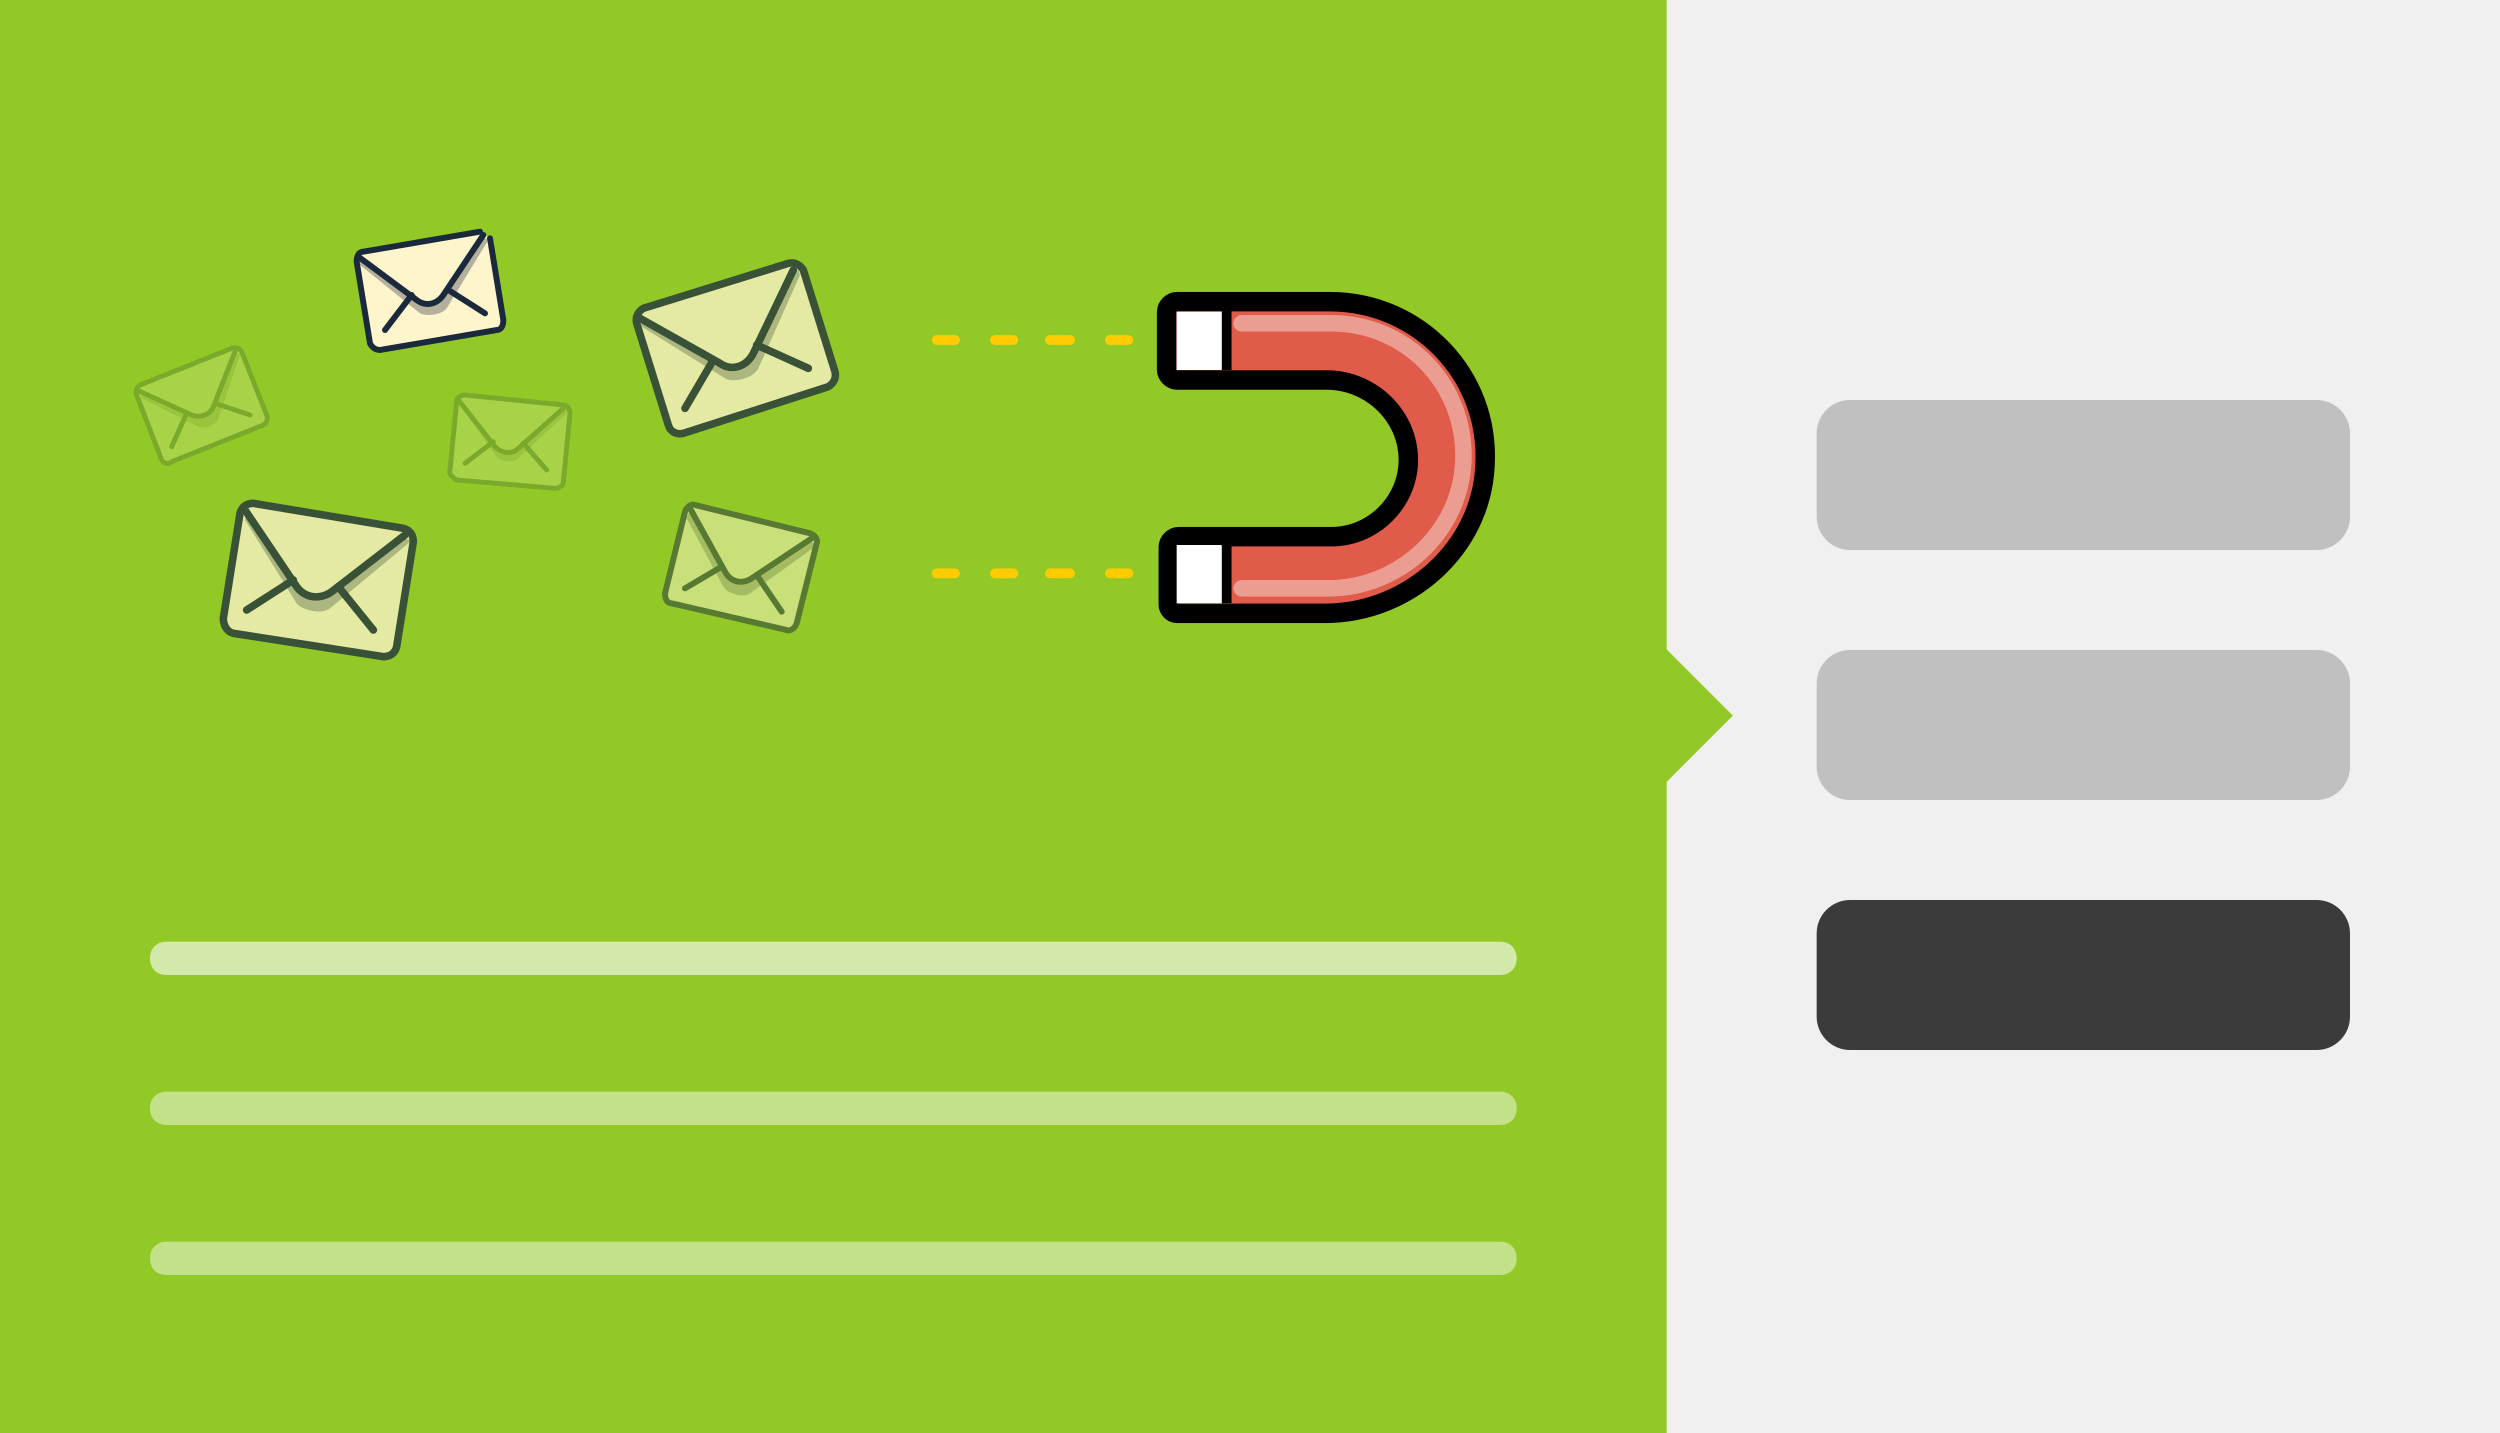 <?xml version="1.0" encoding="utf-8"?>
<!-- Generator: Adobe Illustrator 19.1.0, SVG Export Plug-In . SVG Version: 6.00 Build 0)  -->
<svg version="1.1" id="Layer_1" xmlns="http://www.w3.org/2000/svg" xmlns:xlink="http://www.w3.org/1999/xlink" x="0px" y="0px"
	 viewBox="-320 264 150 86" style="enable-background:new -320 264 150 86;" xml:space="preserve">
<style type="text/css">
	.st0{fill:#92C927;}
	.st1{opacity:0.6;fill:#FFFFFF;enable-background:new    ;}
	.st2{opacity:0.45;fill:#FFFFFF;enable-background:new    ;}
	.st3{fill:#C4C6CF;}
	.st4{fill:#FFFFFF;}
	.st5{opacity:0.75;}
	.st6{fill:#FFF5CC;stroke:#1B293C;stroke-width:0.454;stroke-linecap:round;stroke-linejoin:round;stroke-miterlimit:10;}
	.st7{opacity:0.35;fill:#293342;enable-background:new    ;}
	.st8{fill:none;stroke:#1B293C;stroke-width:0.454;stroke-linecap:round;stroke-linejoin:round;stroke-miterlimit:10;}
	.st9{opacity:0.5;}
	.st10{fill:#FFF5CC;stroke:#1B293C;stroke-width:0.356;stroke-linecap:round;stroke-linejoin:round;stroke-miterlimit:10;}
	.st11{fill:none;stroke:#1B293C;stroke-width:0.356;stroke-linecap:round;stroke-linejoin:round;stroke-miterlimit:10;}
	.st12{opacity:0.2;}
	.st13{fill:#FFF5CC;stroke:#1B293C;stroke-width:0.295;stroke-linecap:round;stroke-linejoin:round;stroke-miterlimit:10;}
	.st14{fill:none;stroke:#1B293C;stroke-width:0.295;stroke-linecap:round;stroke-linejoin:round;stroke-miterlimit:10;}
	.st15{fill:#E05B49;stroke:#000000;stroke-width:1.17;stroke-linecap:round;stroke-linejoin:round;stroke-miterlimit:10;}
	.st16{fill:none;stroke:#000000;stroke-width:0.585;stroke-linejoin:round;stroke-miterlimit:10;}
	.st17{fill:none;stroke:#FFCC01;stroke-width:0.585;stroke-linecap:round;stroke-linejoin:round;stroke-miterlimit:10;}
	.st18{fill:none;stroke:#EC9D92;stroke-width:0.989;stroke-linecap:round;stroke-linejoin:round;stroke-miterlimit:10;}
	.st19{fill:#F0F0F0;}
	.st20{fill:#3B3B3B;}
	.st21{opacity:0.2;enable-background:new    ;}
	.st22{display:none;}
</style>
<g id="Layer_1_1_">
	<rect x="-320" y="264" class="st0" width="150" height="86"/>
	<path class="st1" d="M-230,322.5h-80c-0.6,0-1-0.4-1-1l0,0c0-0.6,0.4-1,1-1h80c0.6,0,1,0.4,1,1l0,0
		C-229,322.1-229.4,322.5-230,322.5z"/>
	<path class="st2" d="M-230,331.5h-80c-0.6,0-1-0.4-1-1l0,0c0-0.6,0.4-1,1-1h80c0.6,0,1,0.4,1,1l0,0
		C-229,331.1-229.4,331.5-230,331.5z"/>
	<path class="st2" d="M-230,340.5h-80c-0.6,0-1-0.4-1-1l0,0c0-0.6,0.4-1,1-1h80c0.6,0,1,0.4,1,1l0,0
		C-229,340.1-229.4,340.5-230,340.5z"/>
	<g>
		<g>
			<line class="st3" x1="-262.9" y1="310.8" x2="-275.1" y2="310.8"/>
			<path class="st4" d="M-259.7,310.8L-259.7,310.8L-259.7,310.8l-18.6,0v0"/>
		</g>
	</g>
	<g class="st5">
		<path class="st6" d="M-279.9,289.5l-1.9-6.1c-0.1-0.4,0.1-0.7,0.4-0.9l8.7-2.7c0.4-0.1,0.7,0.1,0.9,0.4l1.9,6.1
			c0.1,0.4-0.1,0.7-0.4,0.9l-8.7,2.8C-279.4,290.1-279.8,289.9-279.9,289.5z"/>
		<path class="st7" d="M-272,280.5l-2.5,5.6c-0.3,0.6-1.5,0.9-2,0.6l-5-3.1l-0.1-0.4l9.5-3L-272,280.5z"/>
		<path class="st6" d="M-272.4,280.2l-2.4,5c-0.4,0.8-1.3,1.1-2,0.6l-4.8-2.7"/>
		<line class="st8" x1="-274.6" y1="284.7" x2="-271.5" y2="286.1"/>
		<line class="st8" x1="-277.2" y1="285.6" x2="-278.9" y2="288.5"/>
	</g>
	<g class="st5">
		<path class="st6" d="M-306.6,301.1l1-6.3c0.1-0.4,0.4-0.6,0.8-0.6l9,1.5c0.4,0.1,0.6,0.4,0.6,0.8l-1,6.3c-0.1,0.4-0.4,0.6-0.8,0.6
			l-9-1.4C-306.4,301.9-306.6,301.5-306.6,301.1z"/>
		<path class="st7" d="M-295.5,296.6l-4.7,3.9c-0.5,0.4-1.7,0.1-2-0.3l-3.1-5l0.1-0.4l9.9,1.6L-295.5,296.6z"/>
		<path class="st6" d="M-295.7,296.1l-4.4,3.4c-0.7,0.5-1.6,0.4-2.1-0.3l-3.1-4.6"/>
		<line class="st8" x1="-299.7" y1="299.2" x2="-297.6" y2="301.8"/>
		<line class="st8" x1="-302.4" y1="298.8" x2="-305.2" y2="300.6"/>
	</g>
	<g class="st9">
		<path class="st10" d="M-280.1,299.6l1.2-4.9c0.1-0.3,0.4-0.5,0.6-0.4l6.9,1.7c0.3,0.1,0.5,0.4,0.4,0.6l-1.2,4.8
			c-0.1,0.3-0.4,0.5-0.6,0.4l-6.9-1.6C-280,300.2-280.1,299.9-280.1,299.6z"/>
		<path class="st7" d="M-271.1,296.8l-3.9,2.8c-0.4,0.3-1.4,0-1.6-0.4l-2.2-4.1l0.1-0.3l7.6,1.8V296.8z"/>
		<path class="st10" d="M-271.3,296.3l-3.6,2.4c-0.6,0.4-1.3,0.2-1.6-0.4l-2.1-3.8"/>
		<line class="st11" x1="-274.6" y1="298.5" x2="-273.1" y2="300.7"/>
		<line class="st11" x1="-276.7" y1="298" x2="-278.9" y2="299.3"/>
	</g>
	<path class="st10" d="M-290.6,278.3l0.8,4.9c0,0.3-0.1,0.6-0.4,0.6l-7,1.2c-0.3,0-0.5-0.2-0.6-0.4l-0.8-4.9c0-0.3,0.1-0.6,0.4-0.6
		l7-1.2"/>
	<path class="st7" d="M-290.7,278.4l-2.5,4.1c-0.3,0.4-1.2,0.5-1.6,0.3l-3.6-2.9l-0.1-0.3l7.7-1.3"/>
	<path class="st10" d="M-291,278.1l-2.4,3.6c-0.4,0.6-1.1,0.7-1.6,0.3l-3.5-2.6"/>
	<line class="st11" x1="-293.1" y1="281.4" x2="-290.9" y2="282.8"/>
	<line class="st11" x1="-295.3" y1="281.7" x2="-296.9" y2="283.8"/>
	<g class="st12">
		<path class="st13" d="M-293,292.2l0.4-4.1c0-0.2,0.2-0.4,0.5-0.4l5.9,0.6c0.2,0,0.4,0.2,0.4,0.5l-0.4,4.1c0,0.2-0.2,0.4-0.5,0.4
			l-5.9-0.5C-292.9,292.6-293.1,292.4-293,292.2z"/>
		<path class="st7" d="M-286,288.8l-2.9,2.7c-0.3,0.3-1.1,0.2-1.3-0.1l-2.2-3.1V288l6.5,0.6L-286,288.8z"/>
		<path class="st13" d="M-286.2,288.5l-2.7,2.4c-0.4,0.4-1,0.3-1.4-0.1l-2.2-2.8"/>
		<line class="st14" x1="-288.6" y1="290.6" x2="-287.2" y2="292.2"/>
		<line class="st14" x1="-290.4" y1="290.5" x2="-292.1" y2="291.8"/>
	</g>
	<g class="st12">
		<path class="st13" d="M-310.3,291.6l-1.5-3.9c-0.1-0.2,0-0.5,0.2-0.6l5.5-2.2c0.2-0.1,0.5,0,0.6,0.2l1.5,3.8
			c0.1,0.2,0,0.5-0.2,0.6l-5.5,2.2C-309.9,291.9-310.2,291.8-310.3,291.6z"/>
		<path class="st7" d="M-305.6,285.3l-1.3,3.8c-0.1,0.4-0.9,0.7-1.2,0.5l-3.4-1.7l-0.1-0.3l6-2.4V285.3z"/>
		<path class="st13" d="M-305.9,285.1l-1.3,3.3c-0.2,0.5-0.8,0.7-1.3,0.5l-3.3-1.5"/>
		<line class="st14" x1="-307.1" y1="288.2" x2="-305" y2="288.9"/>
		<line class="st14" x1="-308.8" y1="288.8" x2="-309.7" y2="290.8"/>
	</g>
	<path class="st15" d="M-249.4,300.8h8.9c5,0,9.4-3.9,9.6-8.9c0.3-5.4-4-9.8-9.3-9.8h-9.2c-0.3,0-0.6,0.3-0.6,0.6v3.5
		c0,0.3,0.3,0.6,0.6,0.6h9c2.6,0,4.9,2.1,4.9,4.8c0,2.5-2.1,4.6-4.6,4.6h-9.2c-0.3,0-0.6,0.3-0.6,0.6v3.5
		C-249.9,300.5-249.7,300.8-249.4,300.8z"/>
	<line class="st16" x1="-246.4" y1="300.2" x2="-246.4" y2="296.7"/>
	<line class="st16" x1="-246.4" y1="286.2" x2="-246.4" y2="282.6"/>
	<line class="st17" x1="-252.3" y1="298.4" x2="-253.4" y2="298.4"/>
	<line class="st17" x1="-255.8" y1="298.4" x2="-257" y2="298.4"/>
	<line class="st17" x1="-252.3" y1="284.4" x2="-253.4" y2="284.4"/>
	<line class="st17" x1="-255.8" y1="284.4" x2="-257" y2="284.4"/>
	<line class="st17" x1="-259.2" y1="298.4" x2="-260.3" y2="298.4"/>
	<line class="st17" x1="-262.7" y1="298.4" x2="-263.8" y2="298.4"/>
	<line class="st17" x1="-259.2" y1="284.4" x2="-260.3" y2="284.4"/>
	<line class="st17" x1="-262.7" y1="284.4" x2="-263.8" y2="284.4"/>
	<rect x="-249.4" y="282.7" class="st4" width="2.7" height="3.5"/>
	<rect x="-249.4" y="296.7" class="st4" width="2.7" height="3.5"/>
	<path class="st18" d="M-245.5,299.3h5.2c4.2,0,7.9-3.3,8.1-7.6c0.2-4.6-3.4-8.3-7.9-8.3h-5.4"/>
	<rect x="-220" y="264" class="st19" width="50" height="86"/>
	<path class="st20" d="M-181,327h-28c-1.1,0-2-0.9-2-2v-5c0-1.1,0.9-2,2-2h28c1.1,0,2,0.9,2,2v5C-179,326.1-179.9,327-181,327z"/>
	<path class="st21" d="M-181,312h-28c-1.1,0-2-0.9-2-2v-5c0-1.1,0.9-2,2-2h28c1.1,0,2,0.9,2,2v5C-179,311.1-179.9,312-181,312z"/>
	<path class="st21" d="M-181,297h-28c-1.1,0-2-0.9-2-2v-5c0-1.1,0.9-2,2-2h28c1.1,0,2,0.9,2,2v5C-179,296.1-179.9,297-181,297z"/>
	
		<rect x="-222.8" y="304.2" transform="matrix(-0.707 -0.707 0.707 -0.707 -592.646 368.517)" class="st0" width="5.7" height="5.7"/>
</g>
<g id="Layer_2" class="st22">
</g>
</svg>
